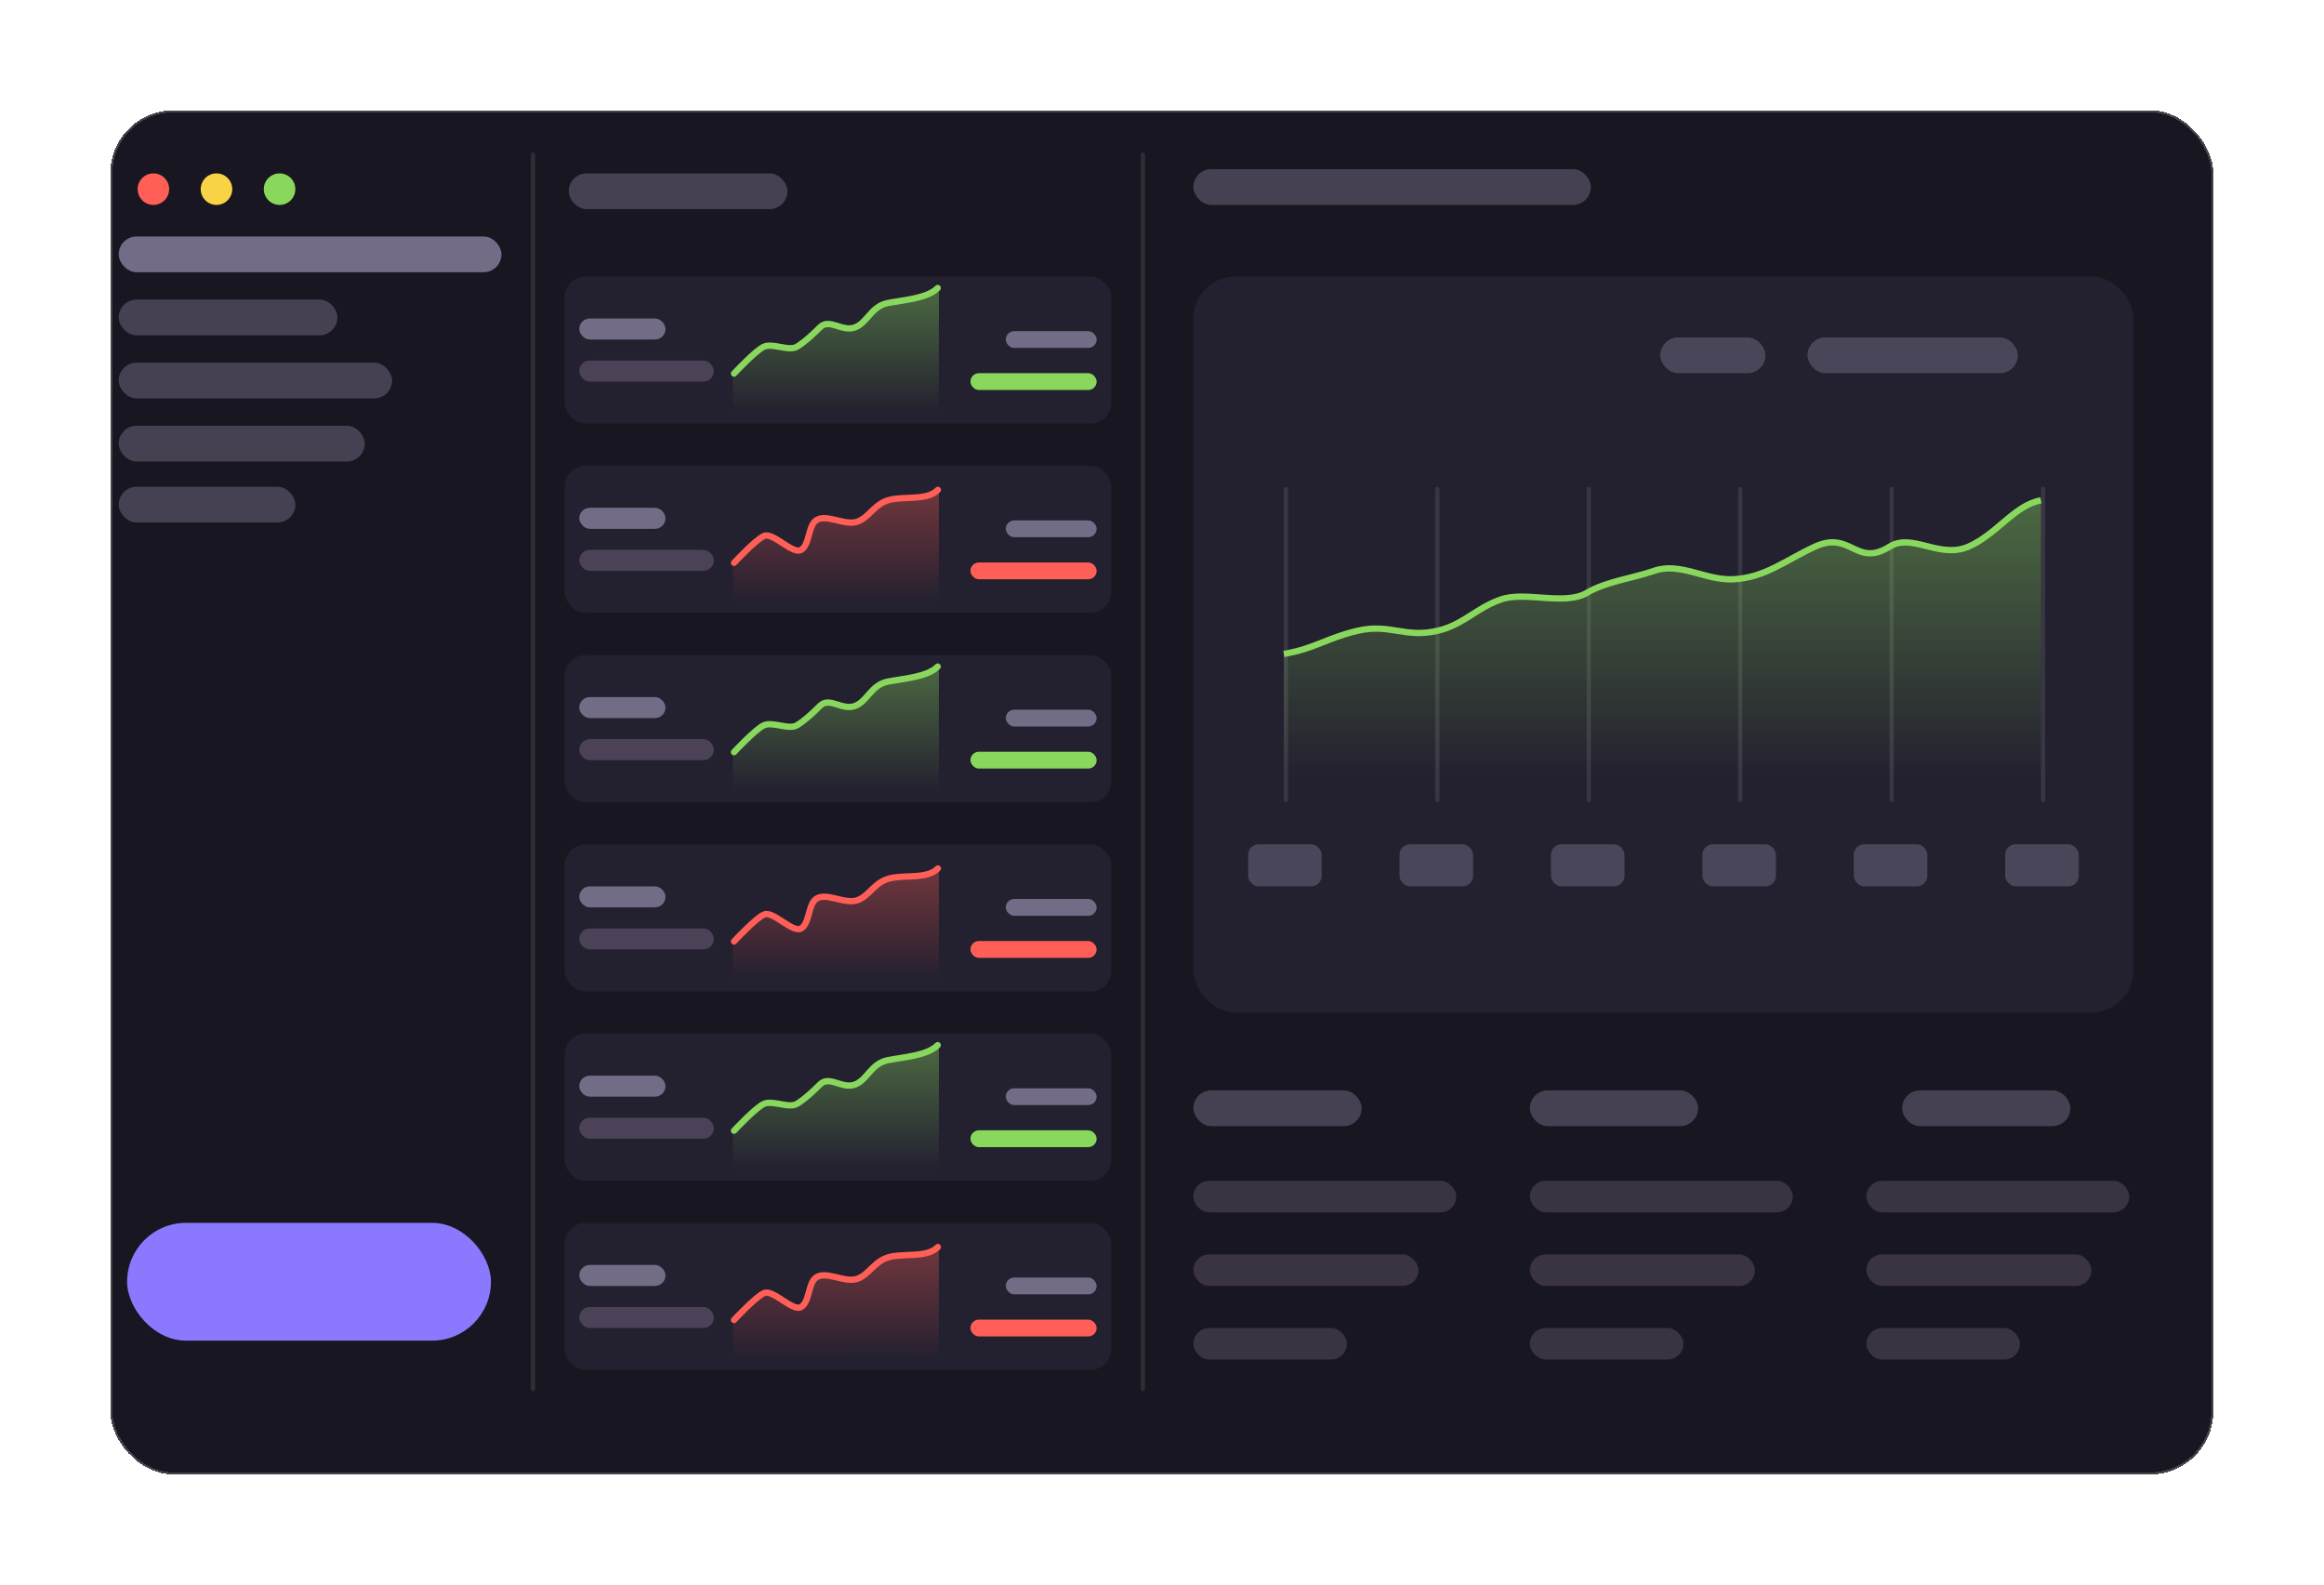 <svg width="651" height="444" viewBox="0 0 651 444" fill="none" xmlns="http://www.w3.org/2000/svg">
<g filter="url(#filter0_bd)">
<rect x="25" y="25" width="589.129" height="382.117" rx="17.674" fill="#181620" shape-rendering="crispEdges"/>
<rect x="25" y="25" width="589.129" height="382.117" rx="17.674" stroke="white" stroke-opacity="0.2" stroke-width="1.178" shape-rendering="crispEdges"/>
</g>
<rect x="148.717" y="42.674" width="1.178" height="346.997" rx="0.589" fill="white" fill-opacity="0.1"/>
<rect x="319.564" y="42.674" width="1.178" height="346.997" rx="0.589" fill="white" fill-opacity="0.1"/>
<circle cx="42.968" cy="52.984" r="4.418" fill="#FF5F56"/>
<circle cx="60.642" cy="52.984" r="4.418" fill="#F8D345"/>
<circle cx="78.316" cy="52.984" r="4.418" fill="#89D85D"/>
<rect x="33.248" y="66.239" width="107.221" height="10.015" rx="5.008" fill="#726C86"/>
<rect x="33.248" y="83.913" width="61.269" height="10.015" rx="5.008" fill="#726C86" fill-opacity="0.5"/>
<rect x="159.321" y="48.565" width="61.269" height="10.015" rx="5.008" fill="#726C86" fill-opacity="0.5"/>
<rect x="33.248" y="101.587" width="76.587" height="10.015" rx="5.008" fill="#726C86" fill-opacity="0.5"/>
<rect x="33.248" y="119.261" width="68.928" height="10.015" rx="5.008" fill="#726C86" fill-opacity="0.5"/>
<rect x="33.248" y="136.345" width="49.487" height="10.015" rx="5.008" fill="#726C86" fill-opacity="0.5"/>
<rect x="35.604" y="342.541" width="101.919" height="32.991" rx="16.496" fill="#8A79FF"/>
<g filter="url(#filter1_b)">
<rect x="158.143" y="77.432" width="153.173" height="41.239" rx="5.891" fill="#50496A" fill-opacity="0.2"/>
</g>
<rect x="281.742" y="92.75" width="25.45" height="4.713" rx="2.357" fill="#726C86"/>
<rect x="271.845" y="104.532" width="35.348" height="4.713" rx="2.357" fill="#89D85D"/>
<rect x="162.267" y="89.215" width="24.154" height="5.891" rx="2.946" fill="#726C86"/>
<rect x="162.267" y="100.998" width="37.704" height="5.891" rx="2.946" fill="#4B4257"/>
<path d="M214.086 97.084C211.807 97.984 205.273 104.574 205.273 104.574V115.717C224.518 115.505 263.008 115.208 263.008 115.717V80.378C260.117 83.317 252.697 84.034 248.404 84.873C243.681 85.795 243.067 90.293 239.588 91.678C235.906 93.144 232.39 89.009 229.699 91.678C227.84 93.522 225.601 95.666 223.315 97.084C221.017 98.509 216.647 96.073 214.086 97.084Z" fill="url(#paint0_linear)"/>
<path d="M205.613 104.642C205.613 104.642 211.807 97.978 214.086 97.079C216.647 96.068 221.017 98.503 223.315 97.079C225.601 95.662 227.84 93.518 229.699 91.674C232.39 89.006 235.906 93.14 239.588 91.674C243.067 90.29 244.021 85.793 248.744 84.871C253.037 84.033 259.778 83.616 262.668 80.677" stroke="#89D85D" stroke-width="1.767" stroke-linecap="round" stroke-linejoin="round"/>
<g filter="url(#filter2_b)">
<rect x="158.143" y="130.454" width="153.173" height="41.239" rx="5.891" fill="#50496A" fill-opacity="0.2"/>
</g>
<rect x="281.742" y="145.771" width="25.45" height="4.713" rx="2.357" fill="#726C86"/>
<rect x="271.845" y="157.554" width="35.348" height="4.713" rx="2.357" fill="#FF5F56"/>
<rect x="162.267" y="142.237" width="24.154" height="5.891" rx="2.946" fill="#726C86"/>
<rect x="162.267" y="154.02" width="37.704" height="5.891" rx="2.946" fill="#4B4257"/>
<path d="M214.086 150.106C211.807 151.006 205.273 157.596 205.273 157.596V168.739C224.518 168.527 263.008 168.23 263.008 168.739L263.008 137.229C260.117 140.169 253.751 139.337 249.458 140.175C244.735 141.097 243.216 144.681 239.737 146.066C236.056 147.532 231.234 143.397 228.544 146.066C226.684 147.911 226.482 153.431 223.831 154.02C221.191 154.606 216.647 149.095 214.086 150.106Z" fill="url(#paint1_linear)"/>
<path d="M205.613 157.664C205.613 157.664 211.807 151.001 214.086 150.101C216.647 149.091 222.122 155.444 224.42 154.02C226.706 152.603 226.39 147.911 228.249 146.066C230.94 143.398 236.645 147.532 240.326 146.066C243.805 144.682 245.029 140.803 249.752 139.881C254.046 139.042 259.823 140.168 262.713 137.229" stroke="#FF5F56" stroke-width="1.767" stroke-linecap="round" stroke-linejoin="round"/>
<g filter="url(#filter3_b)">
<rect x="158.143" y="183.476" width="153.173" height="41.239" rx="5.891" fill="#50496A" fill-opacity="0.2"/>
</g>
<rect x="281.742" y="198.793" width="25.45" height="4.713" rx="2.357" fill="#726C86"/>
<rect x="271.845" y="210.576" width="35.348" height="4.713" rx="2.357" fill="#89D85D"/>
<rect x="162.267" y="195.258" width="24.154" height="5.891" rx="2.946" fill="#726C86"/>
<rect x="162.267" y="207.041" width="37.704" height="5.891" rx="2.946" fill="#4B4257"/>
<path d="M214.086 203.127C211.807 204.027 205.273 210.617 205.273 210.617V221.76C224.518 221.548 263.008 221.251 263.008 221.76V186.421C260.117 189.361 252.697 190.077 248.404 190.916C243.681 191.838 243.067 196.336 239.588 197.721C235.906 199.187 232.39 195.052 229.699 197.721C227.84 199.565 225.601 201.709 223.315 203.127C221.017 204.552 216.647 202.116 214.086 203.127Z" fill="url(#paint2_linear)"/>
<path d="M205.613 210.685C205.613 210.685 211.807 204.021 214.086 203.122C216.647 202.111 221.017 204.546 223.315 203.122C225.601 201.705 227.84 199.561 229.699 197.717C232.39 195.049 235.906 199.183 239.588 197.717C243.067 196.333 244.021 191.836 248.744 190.914C253.037 190.076 259.778 189.659 262.668 186.72" stroke="#89D85D" stroke-width="1.767" stroke-linecap="round" stroke-linejoin="round"/>
<g filter="url(#filter4_b)">
<rect x="158.143" y="236.497" width="153.173" height="41.239" rx="5.891" fill="#50496A" fill-opacity="0.2"/>
</g>
<rect x="281.742" y="251.814" width="25.45" height="4.713" rx="2.357" fill="#726C86"/>
<rect x="271.845" y="263.597" width="35.348" height="4.713" rx="2.357" fill="#FF5F56"/>
<rect x="162.267" y="248.28" width="24.154" height="5.891" rx="2.946" fill="#726C86"/>
<rect x="162.267" y="260.062" width="37.704" height="5.891" rx="2.946" fill="#4B4257"/>
<path d="M214.086 256.149C211.807 257.048 205.273 263.639 205.273 263.639V274.782C224.518 274.57 263.008 274.272 263.008 274.782L263.008 243.272C260.117 246.212 253.751 245.379 249.458 246.218C244.735 247.14 243.216 250.724 239.737 252.109C236.056 253.575 231.234 249.44 228.544 252.109C226.684 253.954 226.482 259.473 223.831 260.062C221.191 260.649 216.647 255.138 214.086 256.149Z" fill="url(#paint3_linear)"/>
<path d="M205.613 263.707C205.613 263.707 211.807 257.043 214.086 256.144C216.647 255.133 222.122 261.487 224.42 260.062C226.706 258.645 226.39 253.953 228.249 252.109C230.94 249.441 236.645 253.574 240.326 252.109C243.805 250.724 245.029 246.845 249.752 245.923C254.046 245.085 259.823 246.211 262.713 243.272" stroke="#FF5F56" stroke-width="1.767" stroke-linecap="round" stroke-linejoin="round"/>
<g filter="url(#filter5_b)">
<rect x="158.143" y="289.519" width="153.173" height="41.239" rx="5.891" fill="#50496A" fill-opacity="0.2"/>
</g>
<rect x="281.742" y="304.836" width="25.45" height="4.713" rx="2.357" fill="#726C86"/>
<rect x="271.845" y="316.619" width="35.348" height="4.713" rx="2.357" fill="#89D85D"/>
<rect x="162.267" y="301.301" width="24.154" height="5.891" rx="2.946" fill="#726C86"/>
<rect x="162.267" y="313.084" width="37.704" height="5.891" rx="2.946" fill="#4B4257"/>
<path d="M214.086 309.17C211.807 310.07 205.273 316.661 205.273 316.661V327.804C224.518 327.591 263.008 327.294 263.008 327.804V292.464C260.117 295.404 252.697 296.121 248.404 296.959C243.681 297.881 243.067 302.379 239.588 303.764C235.906 305.23 232.39 301.095 229.699 303.764C227.84 305.609 225.601 307.753 223.315 309.17C221.017 310.595 216.647 308.159 214.086 309.17Z" fill="url(#paint4_linear)"/>
<path d="M205.613 316.729C205.613 316.729 211.807 310.065 214.086 309.166C216.647 308.155 221.017 310.59 223.315 309.166C225.601 307.749 227.84 305.605 229.699 303.761C232.39 301.093 235.906 305.227 239.588 303.761C243.067 302.376 244.021 297.88 248.744 296.958C253.037 296.12 259.778 295.703 262.668 292.764" stroke="#89D85D" stroke-width="1.767" stroke-linecap="round" stroke-linejoin="round"/>
<g filter="url(#filter6_b)">
<rect x="158.143" y="342.54" width="153.173" height="41.239" rx="5.891" fill="#50496A" fill-opacity="0.2"/>
</g>
<rect x="281.742" y="357.857" width="25.45" height="4.713" rx="2.357" fill="#726C86"/>
<rect x="271.845" y="369.64" width="35.348" height="4.713" rx="2.357" fill="#FF5F56"/>
<rect x="162.267" y="354.323" width="24.154" height="5.891" rx="2.946" fill="#726C86"/>
<rect x="162.267" y="366.105" width="37.704" height="5.891" rx="2.946" fill="#4B4257"/>
<path d="M214.086 362.192C211.807 363.091 205.273 369.682 205.273 369.682V380.825C224.518 380.613 263.008 380.315 263.008 380.825L263.008 349.315C260.117 352.255 253.751 351.422 249.458 352.261C244.735 353.183 243.216 356.767 239.737 358.152C236.056 359.618 231.234 355.483 228.544 358.152C226.684 359.997 226.482 365.516 223.831 366.105C221.191 366.692 216.647 361.181 214.086 362.192Z" fill="url(#paint5_linear)"/>
<path d="M205.613 369.75C205.613 369.75 211.807 363.086 214.086 362.187C216.647 361.176 222.122 367.529 224.42 366.105C226.706 364.688 226.39 359.996 228.249 358.152C230.94 355.484 236.645 359.617 240.326 358.152C243.805 356.767 245.029 352.888 249.752 351.966C254.046 351.128 259.823 352.254 262.713 349.315" stroke="#FF5F56" stroke-width="1.767" stroke-linecap="round" stroke-linejoin="round"/>
<rect x="334.292" y="47.387" width="111.345" height="10.015" rx="5.008" fill="#726C86" fill-opacity="0.5"/>
<rect x="334.292" y="305.425" width="47.13" height="10.015" rx="5.008" fill="#726C86" fill-opacity="0.5"/>
<rect x="428.553" y="305.425" width="47.13" height="10.015" rx="5.008" fill="#726C86" fill-opacity="0.5"/>
<rect x="532.829" y="305.425" width="47.13" height="10.015" rx="5.008" fill="#726C86" fill-opacity="0.5"/>
<g filter="url(#filter7_b)">
<rect x="334.292" y="77.432" width="263.341" height="206.195" rx="11.783" fill="#50496A" fill-opacity="0.2"/>
</g>
<rect x="506.318" y="94.517" width="58.913" height="10.015" rx="5.008" fill="#726C86" fill-opacity="0.5"/>
<rect x="465.079" y="94.517" width="29.456" height="10.015" rx="5.008" fill="#726C86" fill-opacity="0.5"/>
<rect x="434.444" y="236.497" width="20.619" height="11.783" rx="2.946" fill="#726C86" fill-opacity="0.5"/>
<rect x="349.61" y="236.497" width="20.619" height="11.783" rx="2.946" fill="#726C86" fill-opacity="0.5"/>
<rect x="392.027" y="236.497" width="20.619" height="11.783" rx="2.946" fill="#726C86" fill-opacity="0.5"/>
<rect x="476.862" y="236.497" width="20.619" height="11.783" rx="2.946" fill="#726C86" fill-opacity="0.5"/>
<rect x="519.279" y="236.497" width="20.619" height="11.783" rx="2.946" fill="#726C86" fill-opacity="0.5"/>
<rect x="561.696" y="236.497" width="20.619" height="11.783" rx="2.946" fill="#726C86" fill-opacity="0.5"/>
<rect x="359.625" y="136.345" width="1.178" height="88.369" rx="0.589" fill="white" fill-opacity="0.1"/>
<rect x="402.042" y="136.345" width="1.178" height="88.369" rx="0.589" fill="white" fill-opacity="0.1"/>
<rect x="444.459" y="136.345" width="1.178" height="88.369" rx="0.589" fill="white" fill-opacity="0.1"/>
<rect x="486.877" y="136.345" width="1.178" height="88.369" rx="0.589" fill="white" fill-opacity="0.1"/>
<rect x="529.294" y="136.345" width="1.178" height="88.369" rx="0.589" fill="white" fill-opacity="0.1"/>
<rect x="571.711" y="136.345" width="1.178" height="88.369" rx="0.589" fill="white" fill-opacity="0.1"/>
<path d="M380.245 176.7C371.576 178.745 368.398 181.646 359.625 183.181V218.234H571.711V140.174C564.467 141.334 559.253 149.746 551.386 153.135C543.255 156.638 535.631 149.166 529.294 153.135C519.849 159.05 518.507 148.482 508.38 153.135C500.248 156.872 494.346 161.894 485.404 162.267C477.649 162.589 470.642 157.357 463.312 159.91C457.188 162.043 450.047 162.806 444.46 166.096C438.361 169.687 427.299 165.58 420.6 167.863C413.356 170.332 410.085 174.966 402.631 176.7C393.542 178.815 389.327 174.558 380.245 176.7Z" fill="url(#paint6_linear)"/>
<path d="M359.625 183.181C368.398 181.646 371.576 178.745 380.245 176.7C389.327 174.558 393.542 178.815 402.631 176.7C410.085 174.966 413.356 170.332 420.6 167.863C427.299 165.58 438.361 169.687 444.46 166.096C450.047 162.806 457.188 162.043 463.312 159.91C470.642 157.357 477.649 162.589 485.404 162.267C494.346 161.894 500.248 156.872 508.38 153.135C518.507 148.482 519.849 159.05 529.294 153.135C535.631 149.166 543.255 156.638 551.386 153.135C559.253 149.746 564.467 141.334 571.711 140.174" stroke="#89D85D" stroke-width="1.767"/>
<rect x="334.292" y="330.758" width="73.641" height="8.837" rx="4.418" fill="#3A3342"/>
<rect x="428.553" y="330.758" width="73.641" height="8.837" rx="4.418" fill="#3A3342"/>
<rect x="522.814" y="330.758" width="73.641" height="8.837" rx="4.418" fill="#3A3342"/>
<rect x="334.292" y="351.377" width="63.037" height="8.837" rx="4.418" fill="#3A3342"/>
<rect x="428.553" y="351.377" width="63.037" height="8.837" rx="4.418" fill="#3A3342"/>
<rect x="522.814" y="351.377" width="63.037" height="8.837" rx="4.418" fill="#3A3342"/>
<rect x="334.292" y="371.997" width="43.006" height="8.837" rx="4.418" fill="#3A3342"/>
<rect x="428.553" y="371.997" width="43.006" height="8.837" rx="4.418" fill="#3A3342"/>
<rect x="522.814" y="371.997" width="43.006" height="8.837" rx="4.418" fill="#3A3342"/>
<defs>
<filter id="filter0_bd" x="-34.502" y="-34.502" width="708.133" height="501.121" filterUnits="userSpaceOnUse" color-interpolation-filters="sRGB">
<feFlood flood-opacity="0" result="BackgroundImageFix"/>
<feGaussianBlur in="BackgroundImage" stdDeviation="29.456"/>
<feComposite in2="SourceAlpha" operator="in" result="effect1_backgroundBlur"/>
<feColorMatrix in="SourceAlpha" type="matrix" values="0 0 0 0 0 0 0 0 0 0 0 0 0 0 0 0 0 0 127 0" result="hardAlpha"/>
<feOffset dx="5.891" dy="5.891"/>
<feGaussianBlur stdDeviation="14.728"/>
<feComposite in2="hardAlpha" operator="out"/>
<feColorMatrix type="matrix" values="0 0 0 0 0 0 0 0 0 0 0 0 0 0 0 0 0 0 0.5 0"/>
<feBlend mode="normal" in2="effect1_backgroundBlur" result="effect2_dropShadow"/>
<feBlend mode="normal" in="SourceGraphic" in2="effect2_dropShadow" result="shape"/>
</filter>
<filter id="filter1_b" x="152.252" y="71.541" width="164.956" height="53.022" filterUnits="userSpaceOnUse" color-interpolation-filters="sRGB">
<feFlood flood-opacity="0" result="BackgroundImageFix"/>
<feGaussianBlur in="BackgroundImage" stdDeviation="2.946"/>
<feComposite in2="SourceAlpha" operator="in" result="effect1_backgroundBlur"/>
<feBlend mode="normal" in="SourceGraphic" in2="effect1_backgroundBlur" result="shape"/>
</filter>
<filter id="filter2_b" x="152.252" y="124.563" width="164.956" height="53.021" filterUnits="userSpaceOnUse" color-interpolation-filters="sRGB">
<feFlood flood-opacity="0" result="BackgroundImageFix"/>
<feGaussianBlur in="BackgroundImage" stdDeviation="2.946"/>
<feComposite in2="SourceAlpha" operator="in" result="effect1_backgroundBlur"/>
<feBlend mode="normal" in="SourceGraphic" in2="effect1_backgroundBlur" result="shape"/>
</filter>
<filter id="filter3_b" x="152.252" y="177.584" width="164.956" height="53.021" filterUnits="userSpaceOnUse" color-interpolation-filters="sRGB">
<feFlood flood-opacity="0" result="BackgroundImageFix"/>
<feGaussianBlur in="BackgroundImage" stdDeviation="2.946"/>
<feComposite in2="SourceAlpha" operator="in" result="effect1_backgroundBlur"/>
<feBlend mode="normal" in="SourceGraphic" in2="effect1_backgroundBlur" result="shape"/>
</filter>
<filter id="filter4_b" x="152.252" y="230.606" width="164.956" height="53.021" filterUnits="userSpaceOnUse" color-interpolation-filters="sRGB">
<feFlood flood-opacity="0" result="BackgroundImageFix"/>
<feGaussianBlur in="BackgroundImage" stdDeviation="2.946"/>
<feComposite in2="SourceAlpha" operator="in" result="effect1_backgroundBlur"/>
<feBlend mode="normal" in="SourceGraphic" in2="effect1_backgroundBlur" result="shape"/>
</filter>
<filter id="filter5_b" x="152.252" y="283.627" width="164.956" height="53.021" filterUnits="userSpaceOnUse" color-interpolation-filters="sRGB">
<feFlood flood-opacity="0" result="BackgroundImageFix"/>
<feGaussianBlur in="BackgroundImage" stdDeviation="2.946"/>
<feComposite in2="SourceAlpha" operator="in" result="effect1_backgroundBlur"/>
<feBlend mode="normal" in="SourceGraphic" in2="effect1_backgroundBlur" result="shape"/>
</filter>
<filter id="filter6_b" x="152.252" y="336.649" width="164.956" height="53.021" filterUnits="userSpaceOnUse" color-interpolation-filters="sRGB">
<feFlood flood-opacity="0" result="BackgroundImageFix"/>
<feGaussianBlur in="BackgroundImage" stdDeviation="2.946"/>
<feComposite in2="SourceAlpha" operator="in" result="effect1_backgroundBlur"/>
<feBlend mode="normal" in="SourceGraphic" in2="effect1_backgroundBlur" result="shape"/>
</filter>
<filter id="filter7_b" x="328.401" y="71.541" width="275.123" height="217.978" filterUnits="userSpaceOnUse" color-interpolation-filters="sRGB">
<feFlood flood-opacity="0" result="BackgroundImageFix"/>
<feGaussianBlur in="BackgroundImage" stdDeviation="2.946"/>
<feComposite in2="SourceAlpha" operator="in" result="effect1_backgroundBlur"/>
<feBlend mode="normal" in="SourceGraphic" in2="effect1_backgroundBlur" result="shape"/>
</filter>
<linearGradient id="paint0_linear" x1="234.141" y1="80.378" x2="234.141" y2="115.726" gradientUnits="userSpaceOnUse">
<stop stop-color="#89D85D" stop-opacity="0.4"/>
<stop offset="1" stop-color="#89D85D" stop-opacity="0"/>
</linearGradient>
<linearGradient id="paint1_linear" x1="234.14" y1="133.4" x2="234.14" y2="168.748" gradientUnits="userSpaceOnUse">
<stop stop-color="#FF5F56" stop-opacity="0.4"/>
<stop offset="1" stop-color="#FF5F56" stop-opacity="0"/>
</linearGradient>
<linearGradient id="paint2_linear" x1="234.141" y1="186.421" x2="234.141" y2="221.769" gradientUnits="userSpaceOnUse">
<stop stop-color="#89D85D" stop-opacity="0.4"/>
<stop offset="1" stop-color="#89D85D" stop-opacity="0"/>
</linearGradient>
<linearGradient id="paint3_linear" x1="234.14" y1="239.443" x2="234.14" y2="274.79" gradientUnits="userSpaceOnUse">
<stop stop-color="#FF5F56" stop-opacity="0.4"/>
<stop offset="1" stop-color="#FF5F56" stop-opacity="0"/>
</linearGradient>
<linearGradient id="paint4_linear" x1="234.141" y1="292.464" x2="234.141" y2="327.812" gradientUnits="userSpaceOnUse">
<stop stop-color="#89D85D" stop-opacity="0.4"/>
<stop offset="1" stop-color="#89D85D" stop-opacity="0"/>
</linearGradient>
<linearGradient id="paint5_linear" x1="234.14" y1="345.486" x2="234.14" y2="380.833" gradientUnits="userSpaceOnUse">
<stop stop-color="#FF5F56" stop-opacity="0.4"/>
<stop offset="1" stop-color="#FF5F56" stop-opacity="0"/>
</linearGradient>
<linearGradient id="paint6_linear" x1="465.668" y1="140.174" x2="465.668" y2="218.234" gradientUnits="userSpaceOnUse">
<stop stop-color="#89D85D" stop-opacity="0.4"/>
<stop offset="1" stop-color="#89D85D" stop-opacity="0"/>
</linearGradient>
</defs>
</svg>
